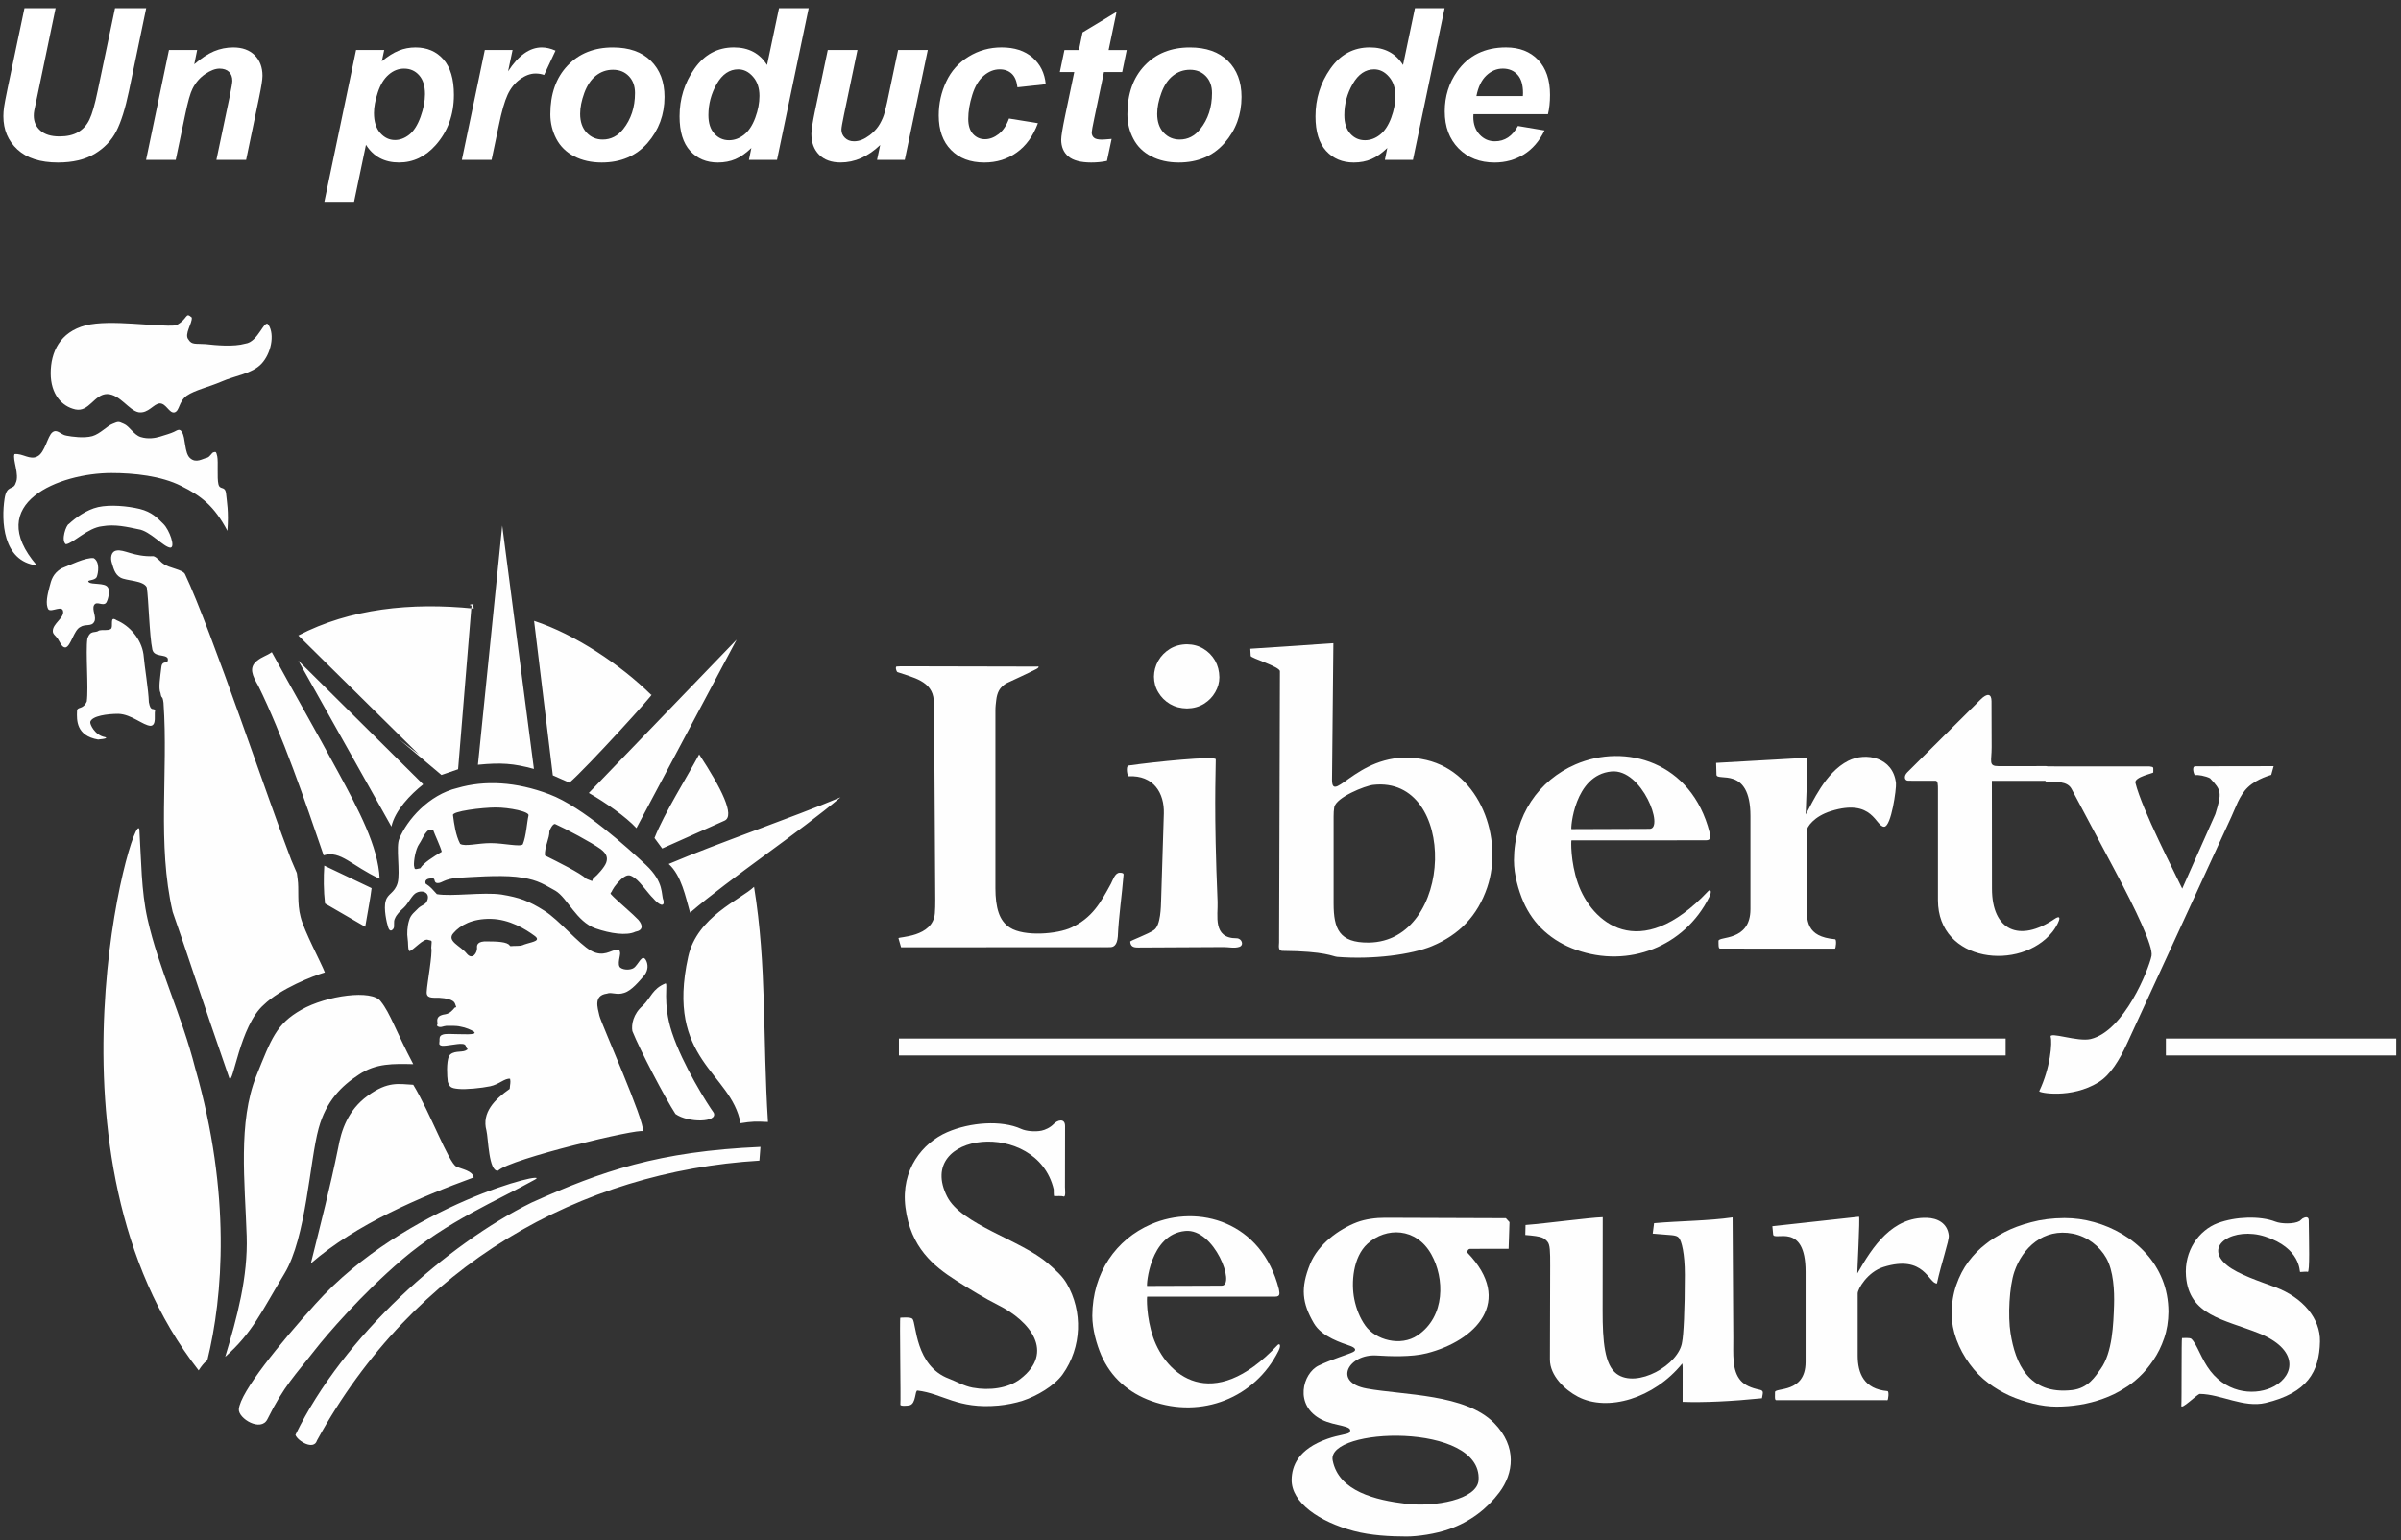 <?xml version="1.0" encoding="UTF-8"?>
<svg width="254px" height="163px" viewBox="0 0 254 163" version="1.1" xmlns="http://www.w3.org/2000/svg" xmlns:xlink="http://www.w3.org/1999/xlink">
    <rect x="0" y="0" width="254" height="163" fill="#333333" stroke="none"/>
    <!-- Generator: sketchtool 50.2 (55047) - http://www.bohemiancoding.com/sketch -->
    <title>ECE220A3-AE75-4118-B5B5-7882755ACAAA</title>
    <desc>Created with sketchtool.</desc>
    <defs></defs>
    <g id="Designs_V2" stroke="none" stroke-width="1" fill="none" fill-rule="evenodd">
        <g id="Hogar1" transform="translate(-944, -2217)">
            <g id="footer" transform="translate(0, 2155)">
                <g id="Group" transform="translate(944.355, 62.868)">
                    <path d="M2.233,0 L5.527,0 L3.714,8.714 L3.265,10.864 C3.23,11.046 3.22,11.217 3.22,11.378 C3.22,12.013 3.452,12.542 3.915,12.95 C4.378,13.363 5.053,13.569 5.935,13.569 C6.731,13.569 7.385,13.423 7.904,13.121 C8.423,12.819 8.826,12.375 9.108,11.786 C9.395,11.192 9.682,10.189 9.974,8.774 L11.813,0 L15.112,0 L13.284,8.784 C12.896,10.633 12.452,12.043 11.949,13.02 C11.445,14.002 10.68,14.798 9.662,15.413 C8.635,16.022 7.345,16.329 5.779,16.329 C3.915,16.329 2.485,15.871 1.492,14.954 C0.495,14.038 0.002,12.864 0.002,11.423 C0.002,11.121 0.027,10.799 0.077,10.446 C0.102,10.215 0.233,9.55 0.455,8.457 L2.233,0 Z" id="Fill-29" fill="#FFFFFF"></path>
                    <path d="M17.52,4.424 L20.502,4.424 L20.195,5.935 C20.94,5.291 21.63,4.837 22.28,4.56 C22.93,4.288 23.609,4.152 24.325,4.152 C25.282,4.152 26.032,4.424 26.586,4.973 C27.135,5.522 27.412,6.248 27.412,7.154 C27.412,7.562 27.286,8.333 27.05,9.471 L25.68,16.054 L22.537,16.054 L23.922,9.451 C24.123,8.464 24.224,7.88 24.224,7.688 C24.224,7.285 24.108,6.973 23.871,6.736 C23.635,6.51 23.297,6.394 22.874,6.394 C22.421,6.394 21.907,6.59 21.348,6.973 C20.779,7.361 20.341,7.875 20.018,8.509 C19.782,8.962 19.52,9.884 19.233,11.279 L18.235,16.054 L15.097,16.054 L17.52,4.424 Z" id="Fill-30" fill="#FFFFFF"></path>
                    <path d="M39.207,11.094 C39.207,12.001 39.429,12.706 39.867,13.204 C40.31,13.703 40.829,13.95 41.428,13.95 C41.947,13.95 42.451,13.764 42.929,13.391 C43.413,13.013 43.811,12.389 44.133,11.512 C44.445,10.646 44.606,9.835 44.606,9.089 C44.606,8.223 44.395,7.553 43.977,7.09 C43.564,6.626 43.035,6.395 42.395,6.395 C41.796,6.395 41.247,6.606 40.758,7.039 C40.265,7.463 39.882,8.092 39.61,8.923 C39.338,9.749 39.207,10.469 39.207,11.094 Z M37.313,4.425 L40.29,4.425 L40.038,5.619 C40.673,5.09 41.267,4.717 41.826,4.491 C42.38,4.264 42.974,4.153 43.609,4.153 C44.823,4.153 45.81,4.571 46.551,5.413 C47.291,6.249 47.664,7.503 47.664,9.165 C47.664,11.26 47.024,13.033 45.745,14.479 C44.652,15.713 43.352,16.327 41.856,16.327 C40.315,16.327 39.152,15.708 38.361,14.454 L37.102,20.488 L33.959,20.488 L37.313,4.425 Z" id="Fill-31" fill="#FFFFFF"></path>
                    <g transform="translate(0, 32.5)" fill="#FEFEFE">
                        <path d="M225.551,49.482 C225.397,48.845 227.439,48.476 227.436,48.371 C227.43,47.781 227.526,47.815 227.056,47.739 L215.883,47.732 C215.575,47.732 215.86,49.328 216.113,49.34 C217.173,49.386 218.341,49.271 218.793,50.119 L223.416,58.82 C225.526,62.789 227.459,66.789 227.252,67.789 C226.953,69.227 224.37,75.724 220.825,76.581 C219.431,76.916 216.4,75.756 216.585,76.359 C216.763,76.937 216.568,79.602 215.375,82.104 C215.295,82.272 218.759,82.939 221.63,81.169 C222.908,80.383 223.863,78.804 224.686,77.01 L235.697,53.074 C236.106,52.22 236.532,50.805 237.456,49.933 C238.438,49.007 239.912,48.646 239.914,48.631 L240.169,47.71 L231.86,47.723 C231.456,47.771 231.779,48.686 231.853,48.665 C232.135,48.59 233.002,48.753 233.443,48.989 C234.666,50.281 234.708,50.5 234.003,52.788 L230.502,60.671 C229.721,59.01 226.247,52.305 225.551,49.482" id="Fill-1"></path>
                        <path d="M210.363,49.259 L215.645,49.263 C215.953,49.263 216.167,49.269 216.288,49.132 C216.43,48.968 216.412,48.158 216.33,47.944 C216.278,47.805 216.183,47.701 216.072,47.701 L214.254,47.709 L211.08,47.709 C209.96,47.709 210.347,47.211 210.34,45.69 L210.325,40.839 C210.325,40.04 209.89,39.935 209.157,40.664 L201.415,48.365 C201.013,48.765 201.117,49.248 201.522,49.249 L204.422,49.255 C204.659,49.255 204.659,49.782 204.659,50.096 L204.659,61.888 C204.659,68.515 213.433,69.463 216.792,65.219 C217.254,64.638 218.037,63.171 216.976,63.89 C213.286,66.398 210.376,65.122 210.374,60.679 L210.363,49.259 Z" id="Fill-3"></path>
                        <path d="M181.227,48.611 C181.253,49.399 184.822,47.606 184.822,52.99 L184.822,62.844 C184.822,66.298 181.421,65.678 181.443,66.206 C181.454,66.505 181.41,67.015 181.598,67.015 L193.762,67.02 C193.851,67.02 193.968,66.045 193.77,66.027 C190.7,65.75 190.76,64.081 190.76,62.137 L190.76,54.613 C190.76,54.128 191.579,53.017 193.317,52.469 C197.828,51.047 198.051,54.147 198.977,54.12 C199.723,54.097 200.28,50.083 200.219,49.515 C199.933,46.776 197.042,46.189 195.158,47.147 C192.713,48.388 191.355,51.627 190.673,52.82 C190.641,52.875 190.935,46.815 190.805,46.82 L181.191,47.363 L181.227,48.611 Z" id="Fill-5"></path>
                        <path d="M165.883,54.372 C165.794,54.372 166.16,48.639 170.122,48.27 C173.363,47.969 175.738,54.336 174.154,54.342 L165.883,54.372 Z M180.113,55.555 C180.734,55.558 180.543,55.08 180.504,54.733 C178.601,47.214 171.573,45.246 166.303,47.531 C162.459,49.198 159.823,52.893 159.804,57.686 C159.81,59.211 160.276,60.839 160.799,62.057 C161.329,63.268 162.066,64.311 163.02,65.171 C163.976,66.032 165.091,66.689 166.366,67.141 C171.927,69.136 177.866,66.789 180.461,61.569 C180.798,60.888 180.558,60.72 180.361,60.927 C173.053,68.699 167.995,64.237 166.561,60.082 C165.774,57.807 165.845,55.558 165.889,55.558 L180.113,55.555 Z" id="Fill-7"></path>
                        <path d="M140.727,53.036 C140.727,52.688 140.741,52.361 140.793,52.061 C140.982,51.006 144.062,49.781 144.922,49.686 C153.901,48.693 153.53,66.308 144.419,66.377 C141.326,66.401 140.727,64.928 140.727,62.246 L140.727,53.036 Z M134.958,66.384 C134.958,66.662 134.811,67.253 135.316,67.256 C139.9,67.294 140.632,67.854 141.098,67.891 C144.935,68.199 149.002,67.636 151.11,66.762 C154.028,65.549 155.952,63.541 156.972,60.553 C158.725,55.401 156.252,48.402 150.534,47.056 C143.716,45.452 140.532,52.068 140.559,49.119 L140.702,34.694 L131.914,35.283 L131.956,36.044 C131.969,36.276 135.048,37.176 135.046,37.669 L134.958,66.384 Z" id="Fill-9"></path>
                        <path d="M128.642,38.299 C128.63,37.643 128.484,37.061 128.184,36.532 C127.882,36.012 127.477,35.596 126.959,35.285 C126.449,34.973 125.867,34.817 125.214,34.808 C124.527,34.817 123.915,34.983 123.395,35.306 C122.877,35.629 122.46,36.054 122.168,36.573 C121.877,37.092 121.732,37.643 121.723,38.235 C121.732,38.849 121.877,39.398 122.189,39.908 C122.491,40.416 122.896,40.821 123.426,41.134 C123.945,41.435 124.539,41.591 125.214,41.601 C125.898,41.591 126.502,41.424 127.02,41.103 C127.529,40.779 127.925,40.375 128.205,39.876 C128.495,39.378 128.642,38.849 128.642,38.299" id="Fill-11"></path>
                        <path d="M122.48,61.89 C122.457,62.592 122.441,64.541 121.734,65.044 C121.11,65.489 119.21,66.177 119.211,66.27 C119.239,66.809 119.57,66.906 120.042,66.902 L129.081,66.855 C129.604,66.851 130.256,67.007 130.762,66.829 C131.273,66.65 131.02,65.925 130.467,65.925 C127.898,65.933 128.51,63.503 128.451,62.065 C128.045,52.374 128.258,48.698 128.259,46.984 C128.259,46.592 121.737,47.25 119.022,47.644 C118.727,47.686 118.885,48.787 119.054,48.779 C121.672,48.657 122.838,50.546 122.767,52.735 L122.48,61.89 Z" id="Fill-13"></path>
                        <path d="M98.588,61.889 C98.59,62.399 98.578,62.863 98.546,63.276 C98.346,65.843 94.643,65.756 94.692,65.918 L94.969,66.879 L116.009,66.867 C117.184,66.867 117.319,66.923 117.584,66.668 C117.754,66.5 117.859,66.189 117.899,65.734 C117.995,63.568 118.336,61.368 118.507,59.199 C118.52,59.023 118.343,58.992 118.106,58.987 C117.59,58.979 117.363,59.796 117.17,60.15 C116.057,62.199 115.194,63.743 113.005,64.781 C111.504,65.493 107.996,65.77 106.489,64.802 C105.922,64.446 105.524,63.908 105.29,63.211 C105.054,62.513 104.949,61.645 104.949,60.623 L104.949,41.855 C104.949,41.392 104.992,41.09 105.038,40.701 C105.081,40.32 105.175,39.978 105.338,39.686 C105.499,39.395 105.82,39.082 106.172,38.908 C106.393,38.799 108.395,37.89 109.257,37.443 C109.621,37.252 109.555,37.111 109.375,37.171 L95.299,37.14 C95.163,37.138 94.646,37.14 94.494,37.164 C94.34,37.187 94.459,37.71 94.598,37.759 C96.198,38.321 98.304,38.687 98.424,40.742 C98.447,41.147 98.461,41.604 98.465,42.105 L98.588,61.889 Z" id="Fill-15"></path>
                        <polygon id="Fill-17" points="94.742 78.321 211.82 78.321 211.82 76.532 94.742 76.532"></polygon>
                        <polygon id="Fill-19" points="228.773 78.321 253.149 78.321 253.149 76.532 228.773 76.532"></polygon>
                        <path d="M218.928,97.181 C220.466,97.484 221.75,98.504 222.458,99.745 C223.234,101.102 223.335,103.231 223.288,104.731 C223.222,106.742 223.12,109.764 221.877,111.49 C221.3,112.295 220.556,113.54 218.837,113.733 C214.211,114.253 212.835,110.841 212.337,107.708 C212.05,105.918 212.203,102.797 212.739,101.216 C213.599,98.685 215.824,96.571 218.928,97.181 M218.041,95.529 C216.756,95.536 215.575,95.687 214.516,95.973 C213.444,96.252 212.508,96.601 211.7,97.021 C210.893,97.443 210.221,97.862 209.701,98.291 C209.032,98.8 208.431,99.418 207.886,100.141 C207.347,100.863 206.922,101.687 206.599,102.617 C206.278,103.537 206.112,104.562 206.105,105.672 C206.112,106.569 206.287,107.474 206.617,108.387 C206.956,109.299 207.415,110.158 208.007,110.96 C208.589,111.76 209.258,112.444 210.015,113.006 C210.665,113.5 211.404,113.934 212.211,114.309 C213.028,114.674 213.872,114.958 214.732,115.167 C215.591,115.372 216.417,115.484 217.208,115.484 C218.016,115.484 218.832,115.42 219.667,115.284 C220.502,115.15 221.318,114.935 222.116,114.65 C222.924,114.365 223.691,113.991 224.403,113.53 C224.896,113.246 225.41,112.847 225.94,112.356 C226.479,111.856 226.972,111.26 227.441,110.571 C227.912,109.88 228.296,109.11 228.59,108.244 C228.885,107.387 229.033,106.451 229.043,105.434 C229.033,104.196 228.815,103.062 228.399,102.031 C227.983,100.998 227.4,100.076 226.67,99.275 C225.94,98.467 225.106,97.791 224.168,97.235 C223.229,96.679 222.24,96.252 221.186,95.965 C220.145,95.671 219.094,95.529 218.041,95.529" id="Fill-20"></path>
                        <path d="M144.317,98.246 C146.274,96.465 149.459,96.512 151.062,99.37 C152.477,101.891 152.566,105.94 149.607,107.946 C147.817,109.16 145.173,108.435 144.085,106.919 C143.503,106.106 143.116,105.113 142.916,104.118 C142.572,102.41 142.758,99.664 144.317,98.246 M140.627,121.171 C139.95,117.657 156.437,117.098 156.064,123.246 C155.938,125.332 151.401,126.123 148.402,125.765 C145.185,125.382 141.262,124.454 140.627,121.171 M138.241,100.394 C137.204,102.954 137.395,104.532 138.642,106.671 C139.489,108.123 141.635,108.756 142.509,109.068 C142.893,109.205 143.245,109.469 142.791,109.702 C142.274,109.965 140.575,110.449 139.142,111.139 C137.459,111.949 136.498,115.365 139.461,116.857 C140.915,117.591 142.904,117.455 142.408,118.212 C142.27,118.421 141.296,118.454 140.066,118.89 C136.949,119.994 136.311,121.782 136.286,123.206 C136.245,125.641 139.222,127.673 142.87,128.644 C144.655,129.12 146.717,129.227 148.437,129.228 C149.627,129.23 151.52,128.955 152.95,128.449 C155.179,127.659 156.951,126.305 158.265,124.552 C159.744,122.584 160.189,119.738 157.699,117.213 C154.651,114.124 148.206,114.287 144.228,113.569 C140.587,112.909 142.336,109.881 145.277,110.071 C146.623,110.156 148.936,110.258 150.587,109.836 C155.757,108.516 159.851,104.346 154.877,99.192 C154.836,99.149 154.868,99.049 154.919,98.95 C154.969,98.858 155.062,98.79 155.192,98.79 L159.24,98.789 L159.334,95.962 L158.952,95.544 L146.185,95.498 C145.184,95.494 144.062,95.647 143.203,95.973 C141.267,96.709 139.088,98.306 138.241,100.394" id="Fill-21"></path>
                        <path d="M95.432,94.406 C95.975,98.658 98.412,100.618 100.785,102.135 C102.163,103.015 103.882,104.061 105.244,104.741 C108.603,106.417 111.27,109.721 107.581,112.558 C106.3,113.544 104.326,113.803 102.548,113.476 C101.614,113.305 100.771,112.796 100.034,112.522 C96.438,111.175 96.595,106.664 96.177,106.198 C95.979,105.978 95.016,106.073 94.89,106.073 C94.798,106.073 94.956,114.781 94.893,115.266 C94.869,115.462 95.668,115.395 95.881,115.34 C96.575,115.158 96.414,113.748 96.709,113.783 C99.4,114.097 100.922,115.77 105.267,115.371 C106.105,115.295 107.08,115.102 107.838,114.855 C109.3,114.377 111.183,113.294 112.064,112.06 C114.108,109.197 114.196,105.382 112.5,102.47 C112.043,101.682 111.409,101.114 110.476,100.305 C107.665,97.868 101.34,96.222 99.843,93.26 C96.357,86.368 109.353,84.964 111.117,92.49 C111.135,92.562 111.09,93.207 111.179,93.209 C111.428,93.219 111.961,93.167 112.131,93.243 C112.429,93.375 112.307,92.543 112.307,92.255 L112.318,85.796 C112.318,84.92 111.509,85.163 111.125,85.567 C110.757,85.959 110.205,86.202 109.835,86.279 C109.141,86.424 108.197,86.334 107.68,86.098 C105.59,85.14 102.273,85.39 99.848,86.443 C97.262,87.565 94.921,90.382 95.432,94.406" id="Fill-22"></path>
                        <path d="M120.995,102.715 C120.91,102.715 121.261,97.249 125.039,96.896 C128.129,96.609 130.393,102.682 128.885,102.687 L120.995,102.715 Z M134.566,103.844 C135.158,103.845 134.976,103.39 134.939,103.06 C133.124,95.89 126.421,94.014 121.398,96.193 C117.731,97.783 115.218,101.304 115.2,105.875 C115.207,107.33 115.65,108.881 116.148,110.043 C116.656,111.197 117.356,112.193 118.268,113.013 C119.177,113.834 120.242,114.46 121.457,114.892 C126.761,116.793 132.421,114.556 134.898,109.578 C135.219,108.93 134.987,108.77 134.803,108.966 C127.834,116.378 123.013,112.123 121.641,108.16 C120.893,105.99 120.961,103.845 121.004,103.845 L134.566,103.844 Z" id="Fill-23"></path>
                        <path d="M186.042,114.597 C182.852,114.92 179.904,115.062 177.647,114.979 L177.65,111.322 C177.65,111.186 177.629,111.051 177.614,110.914 C174.618,114.624 169.706,116.068 166.569,114.431 C165.196,113.714 163.607,112.208 163.61,110.504 L163.636,100.593 C163.64,99.068 163.629,98.336 163.34,98.019 C162.984,97.638 162.872,97.468 161.004,97.321 L161.029,96.264 C163.244,96.095 167.79,95.477 169.196,95.437 L169.185,105.36 C169.18,108.609 169.401,111.059 170.653,111.999 C172.805,113.615 177.29,111.045 177.596,108.635 C177.743,107.928 177.883,105.356 177.883,101.53 C177.883,99.3 177.541,97.931 177.242,97.607 C176.945,97.283 176.442,97.362 174.484,97.178 L174.627,96.072 C177.347,95.829 180.348,95.834 182.933,95.459 L183.009,108.182 C183.021,109.912 182.838,111.671 183.813,112.751 C184.225,113.208 184.883,113.507 185.785,113.694 C186.284,113.797 186.127,114.029 186.042,114.597" id="Fill-24"></path>
                        <path d="M187.225,97.265 C187.3,98.023 190.657,95.863 190.657,101.219 L190.657,110.758 C190.657,114.103 187.401,113.442 187.421,113.953 C187.435,114.241 187.352,114.796 187.537,114.796 L199.313,114.802 C199.398,114.802 199.513,113.858 199.323,113.84 C196.827,113.622 196.168,111.956 196.168,110.074 L196.168,103.507 C196.168,103.039 197.198,101.243 198.882,100.714 C203.25,99.338 203.658,102.482 204.554,102.454 C204.989,100.372 205.862,97.923 205.805,97.372 C205.666,96.048 204.576,95.539 203.505,95.507 C199.829,95.399 197.781,98.503 196.132,101.389 C196.103,101.441 196.432,95.382 196.308,95.388 L187.141,96.393 L187.225,97.265 Z" id="Fill-25"></path>
                        <path d="M230.899,101.687 C231.228,105.838 234.906,106.252 238.545,107.695 C242.843,109.401 242.402,112.134 240.241,113.322 C238.453,114.307 235.428,114.219 233.484,111.716 C232.5,110.447 232.092,108.908 231.471,108.314 C231.319,108.17 230.578,108.232 230.478,108.232 C230.41,108.232 230.455,115.042 230.407,115.362 C230.321,115.943 232.103,114.132 232.37,114.136 C234.597,114.167 237.012,115.638 239.32,115.09 C243.739,114.036 245.009,111.784 245.074,108.594 C245.124,106.174 243.273,103.94 240.348,102.847 C238.708,102.235 236.422,101.49 235.253,100.544 C232.612,98.403 236.003,96.426 239.262,97.483 C243.077,98.72 242.899,101.238 242.967,101.241 C243.161,101.244 243.649,101.174 243.778,101.224 C244.008,101.31 243.912,97.923 243.885,95.75 C243.881,95.355 243.512,95.407 243.239,95.57 C243.153,95.622 242.989,95.804 242.922,95.842 C242.33,96.182 240.979,96.154 240.364,95.912 C238.751,95.278 236.136,95.367 234.264,96.065 C232.271,96.808 230.685,99.006 230.899,101.687" id="Fill-26"></path>
                        <path d="M5.008,6.134 C5.008,3.871 5.995,1.779 8.695,1.064 C11.355,0.389 16.279,1.262 18.264,1.064 C19.574,0.389 19.217,-0.401 19.932,0.233 C20.011,0.829 19.102,2.001 19.578,2.557 C19.936,3.154 20.367,2.97 21.401,3.049 C22.473,3.169 24.363,3.355 25.593,2.998 C26.983,2.838 27.617,0.298 28.055,1.012 C28.731,2.084 28.31,4.043 27.317,5.114 C26.325,6.187 24.498,6.381 23.068,7.016 C21.679,7.611 20.278,7.906 19.405,8.5 C18.53,9.136 18.66,10.118 18.105,10.276 C17.55,10.396 17.231,9.323 16.557,9.323 C15.922,9.323 15.341,10.419 14.309,10.261 C13.277,10.06 12.348,8.37 10.997,8.33 C9.608,8.33 9.085,10.276 7.615,9.959 C6.186,9.641 5.008,8.358 5.008,6.134 M28.399,35.645 C30.432,39.374 33.019,43.9 35.436,48.367 C37.567,52.31 39.656,56.199 39.808,59.622 C36.87,58.272 35.67,56.588 33.883,57.144 C31.936,51.444 29.502,44.343 26.972,39.217 C26.338,38.104 25.948,37.283 26.821,36.568 C27.408,36.096 27.795,36.064 28.399,35.645 M49.76,31.032 C49.77,31.035 49.647,30.53 49.795,30.549 C49.943,30.566 48.956,30.582 49.527,30.72 L48.108,48.034 L46.347,48.639 L43.675,46.388 L41.848,44.85 L43.979,46.489 L31.205,33.878 C36.665,31.038 43.147,30.361 49.76,31.032 M68.536,40.165 C69.28,39.561 61.69,47.922 59.884,49.456 L58.128,48.681 L56.145,32.334 C60.528,33.776 65.322,36.993 68.536,40.165 M73.61,46.46 C75.944,50.023 77.44,52.965 76.289,53.477 L69.698,56.421 L68.882,55.312 C69.917,52.687 72.316,48.883 73.61,46.46 M80.888,85.359 C80.32,76.407 80.776,68.866 79.415,60.48 C77.989,61.838 73.389,63.631 72.451,67.871 C70.019,78.855 77.001,80.088 77.984,85.493 C79.164,85.303 79.542,85.297 80.888,85.359 M33.18,119.061 C43.409,100.395 61.112,90.593 79.981,89.452 L80.093,87.997 C69.302,88.477 63.353,90.534 55.865,93.9 C47.025,98.261 35.988,107.962 30.899,118.477 C31.141,119.133 32.854,120.146 33.18,119.061 M27.934,116.817 C29.711,113.235 30.878,112.161 33.009,109.427 C34.149,107.967 37.85,103.632 42.192,99.919 C46.918,95.876 52.345,93.636 56.248,91.453 C58.186,90.37 42.56,94.005 33.021,104.616 C29.278,108.776 25.07,113.914 24.914,115.753 C24.831,116.734 27.249,118.198 27.934,116.817 M20.662,111.65 C2.996,89.083 13.82,51.82 14.389,54.397 C14.595,57.715 14.582,60.884 15.247,63.86 C16.433,69.168 18.858,73.993 20.301,79.693 C24.114,92.98 23.24,103.84 21.577,110.589 C21.548,110.607 21.52,110.626 21.494,110.648 C21.231,110.85 20.941,111.206 20.662,111.65 M33.952,58.236 L38.956,60.618 C38.875,61.452 38.439,63.715 38.28,64.707 L34.031,62.245 C33.872,60.856 33.872,59.506 33.952,58.236 M75.148,84.386 C75.626,85.414 72.459,85.48 71.103,84.514 C69.991,82.807 67.338,77.732 66.544,75.746 C66.423,75.071 66.621,73.919 67.654,73.046 C68.527,72.172 68.675,71.262 70.026,70.706 C70.367,70.555 69.684,72.712 70.726,75.877 C71.873,79.355 74.515,83.509 75.148,84.386 M50.205,47.561 L52.774,22.246 L56.129,48.004 C53.946,47.41 52.666,47.322 50.205,47.561 M61.934,50.547 L77.573,34.319 L66.972,54.266 C65.864,53.069 63.68,51.539 61.934,50.547 M70.387,58.061 C75.512,55.878 83.482,53.15 88.564,51.006 C84.316,54.619 76.896,59.562 72.648,63.215 C72.17,61.546 71.743,59.29 70.387,58.061 M41.052,54.103 L31.201,36.534 L44.414,49.636 C43.065,50.708 41.435,52.382 41.052,54.103 M58.411,53.852 C59.482,54.33 62.202,55.774 63.196,56.488 C63.871,57.004 63.937,57.433 63.778,57.91 C63.619,58.387 62.846,59.24 62.489,59.519 C62.09,59.836 62.681,60.035 61.69,59.638 C61.015,59.002 58.65,57.839 57.298,57.164 C57.219,56.329 57.803,55.281 57.762,54.607 C57.963,54.051 58.253,53.734 58.411,53.852 M47.57,52.915 C47.373,52.478 50.708,52.081 52.096,52.081 C53.486,52.081 55.75,52.518 55.552,52.955 C55.392,53.63 55.315,55.098 54.956,55.973 C54.719,56.29 52.943,55.853 51.554,55.853 C50.164,55.853 48.842,56.251 48.325,55.933 C47.848,55.02 47.689,53.828 47.57,52.915 M43.441,58.236 C43.401,57.758 43.6,56.488 43.998,55.933 C44.393,55.376 44.753,54.145 45.467,54.464 C45.665,55.02 46.222,56.171 46.379,56.766 C45.506,57.283 44.434,57.957 44.116,58.513 C43.52,58.633 43.52,58.712 43.441,58.236 M41.27,64.896 C41.428,64.657 41.23,64.18 41.428,63.823 C41.587,63.426 41.942,63.069 42.378,62.672 C42.854,62.235 43.243,61.294 43.72,61.094 C44.475,60.738 45.228,61.213 44.791,62.048 C44.632,62.365 44.276,62.405 43.918,62.723 C43.6,63.08 43.083,63.398 42.926,64.032 C42.726,64.629 42.687,65.503 42.767,65.938 C42.847,66.336 42.767,67.169 42.965,67.288 C43.401,67.169 44.475,65.86 44.95,66.097 C45.426,66.217 45.308,66.097 45.267,66.932 C45.426,67.527 44.83,70.704 44.791,71.537 C44.712,72.291 45.346,72.212 46.062,72.212 C46.816,72.252 47.612,72.411 47.769,72.807 C48.008,73.442 47.889,73.125 47.73,73.284 C47.57,73.483 47.252,73.88 46.777,73.958 C45.904,74.078 45.824,74.435 45.943,74.952 C45.785,75.23 45.984,75.27 46.143,75.309 C46.34,75.35 46.5,75.23 46.857,75.19 C47.213,75.19 47.889,75.151 48.364,75.27 C48.881,75.35 49.518,75.627 49.754,75.786 C49.993,75.984 49.795,76.024 49.476,76.064 C49.158,76.103 48.445,76.064 47.928,76.064 C47.412,76.064 46.739,75.984 46.42,76.143 C46.101,76.263 46.143,76.58 46.143,76.78 C46.143,77.017 45.984,77.216 46.42,77.295 C46.857,77.335 48.048,77.057 48.485,77.096 C48.96,77.096 48.922,77.374 49.002,77.533 C49.12,77.692 49.238,77.613 48.881,77.811 C48.485,78.009 47.491,77.77 47.134,78.406 C46.857,79.082 46.936,80.511 47.016,81.107 C47.213,81.664 47.331,81.781 48.125,81.86 C48.922,81.941 50.548,81.781 51.501,81.583 C52.454,81.384 53.05,80.709 53.607,80.789 C53.687,81.186 53.607,81.306 53.566,81.86 C51.978,82.973 50.588,84.363 51.105,86.269 C51.303,87.063 51.344,90.676 52.335,90.517 C53.607,89.246 67.385,85.99 67.663,86.348 C67.902,85.356 63.255,74.952 63.057,74.118 C62.857,73.244 62.42,71.974 63.852,71.776 C64.367,71.577 64.883,71.974 65.677,71.696 C66.471,71.458 67.265,70.466 67.822,69.83 C68.259,69.234 68.179,68.679 68.02,68.321 C67.583,67.407 67.185,68.758 66.669,69.075 C66.353,69.275 65.677,69.314 65.279,69.036 C64.883,68.717 65.32,67.686 65.241,67.407 C65.122,67.129 65.32,67.21 64.803,67.169 C64.288,67.169 63.493,67.964 62.184,67.249 C60.833,66.495 58.809,63.993 57.219,63.001 C55.592,61.968 54.598,61.61 52.693,61.294 C50.787,61.015 47.373,61.531 45.862,61.252 C45.308,60.658 45.267,60.539 44.673,60.142 C44.514,59.586 45.149,59.586 45.426,59.586 C45.745,59.586 45.479,60.083 45.956,60.083 C46.431,60.083 46.629,59.646 48.059,59.527 C49.488,59.447 52.351,59.22 54.257,59.42 C56.202,59.659 56.814,59.979 58.404,60.893 C59.672,61.646 60.619,64.165 62.644,64.879 C64.231,65.434 65.938,65.672 66.853,65.236 C67.724,65.077 67.647,64.521 67.17,63.966 C66.653,63.409 65.065,62.06 64.549,61.544 C64.032,61.027 64.271,61.265 64.429,60.829 C64.629,60.432 65.224,59.717 65.661,59.439 C66.098,59.162 66.337,59.2 66.853,59.598 C67.408,59.995 68.282,61.265 68.718,61.662 C69.352,62.417 69.989,62.695 69.83,61.901 C69.553,61.305 69.957,60.022 67.972,58.156 C66.107,56.41 61.269,52.001 57.776,50.692 C54.241,49.342 50.908,49.183 48.048,50.016 C44.989,50.731 42.687,53.431 41.894,55.376 C41.496,56.171 42.021,58.974 41.703,60.085 C41.385,61.158 40.648,61.186 40.447,61.98 C40.208,62.775 40.554,64.299 40.714,64.776 C40.873,65.252 41.112,65.134 41.27,64.896 M47.612,65.38 C48.325,64.545 49.597,63.831 51.581,63.871 C53.566,63.91 55.274,64.983 56.188,65.658 C56.902,66.173 56.029,66.293 55.392,66.491 C54.917,66.61 54.956,66.728 54.4,66.728 C53.607,66.728 53.646,66.809 53.566,66.69 C53.329,66.293 52.217,66.253 51.185,66.253 C50.191,66.213 50.072,66.61 50.111,66.928 C50.152,67.405 49.636,68.318 49.002,67.523 C48.364,66.728 46.857,66.213 47.612,65.38 M1.306,17.745 C1.743,16.871 0.94,15.243 1.179,14.687 C2.046,14.584 2.815,15.362 3.609,14.926 C4.403,14.529 4.672,12.777 5.189,12.381 C5.705,11.983 6.074,12.653 6.669,12.733 C7.266,12.851 8.535,13.024 9.409,12.786 C10.243,12.548 10.997,11.687 11.554,11.488 C12.149,11.249 12.149,11.21 12.745,11.488 C13.34,11.725 13.774,12.641 14.529,12.879 C15.284,13.117 16.051,12.997 16.567,12.839 C17.084,12.678 17.745,12.487 18.062,12.328 C18.339,12.209 18.663,11.904 18.894,12.369 C19.291,12.926 19.135,14.607 19.77,15.125 C20.404,15.68 21.079,15.163 21.517,15.085 C21.913,14.966 22.016,14.53 22.255,14.49 C22.452,14.45 22.51,14.37 22.628,14.926 C22.749,15.52 22.589,17.189 22.749,17.864 C22.907,18.54 23.434,17.995 23.555,18.829 C23.634,19.702 23.862,20.739 23.702,22.804 C22.312,20.183 20.921,19.095 18.816,18.062 C16.712,16.991 13.813,16.689 11.432,16.689 C5.959,16.689 -2.157,19.868 3.548,26.467 C-0.116,26.036 -0.212,21.662 0.127,19.413 C0.358,17.875 1.059,18.566 1.306,17.745 M6.613,24.226 C6.057,23.829 6.654,22.16 6.931,22.081 C7.606,21.446 8.797,20.573 10.028,20.294 C11.298,20.017 13.125,20.175 14.435,20.492 C15.707,20.811 16.301,21.446 16.936,22.081 C17.573,22.716 18.227,24.548 17.673,24.587 C16.958,24.548 15.507,22.797 14.277,22.638 C13.125,22.399 11.815,22.081 10.465,22.32 C8.917,22.477 7.369,24.146 6.613,24.226 M6.118,26.794 C5.245,27.351 5.075,27.962 4.876,28.756 C4.676,29.51 4.414,30.572 4.771,31.129 C5.128,31.446 6.287,30.591 6.327,31.386 C6.367,32.06 5.232,32.642 5.232,33.396 C5.214,33.75 5.533,33.887 5.758,34.229 C6.015,34.617 6.202,35.186 6.582,35.144 C7.138,35.025 7.455,33.307 8.13,32.99 C8.646,32.633 9.324,32.966 9.601,32.449 C9.919,31.974 9.324,31.138 9.601,30.663 C9.879,30.186 10.514,30.821 10.871,30.425 C11.11,30.067 11.309,29.075 11.03,28.756 C10.713,28.281 9.324,28.519 9.046,28.241 C8.728,27.962 9.68,28.122 9.879,27.685 C10.038,27.288 10.236,26.098 9.563,25.699 C8.728,25.582 6.954,26.476 6.118,26.794 M8.825,40.866 C9.025,39.396 8.689,35.619 8.887,34.229 C9.206,33.237 9.721,33.674 10.118,33.355 C10.595,33.237 10.994,33.398 11.351,33.2 C11.709,33.001 11.153,31.715 11.986,32.27 C13.337,32.827 14.584,34.229 14.823,35.857 C14.943,37.247 15.353,39.619 15.392,40.929 C15.591,42.08 15.933,41.411 16.052,41.849 C15.933,42.204 16.245,43.4 15.57,43.439 C14.777,43.4 13.548,42.21 12.16,42.171 C11.016,42.171 9.393,42.383 9.197,43.014 C9.125,43.247 9.674,44.424 10.707,44.626 C11.071,44.698 10.865,44.824 10.02,44.892 C7.684,44.486 7.764,42.813 7.791,41.92 C7.791,41.324 8.389,41.818 8.825,40.866 M11.956,24.897 C11.36,25.015 11.32,25.729 11.48,26.205 C11.637,26.683 11.758,27.397 12.393,27.755 C13.028,28.112 14.813,28.033 15.173,28.787 C15.371,30.098 15.445,33.863 15.763,35.372 C15.961,36.206 17.153,35.833 17.391,36.308 C17.51,37.024 16.795,36.401 16.715,37.234 C16.596,38.266 16.386,39.493 16.624,39.97 C16.744,40.724 16.823,40.093 16.942,41.006 C17.457,48.391 16.244,55.941 17.912,63.128 C19.46,67.535 20.848,71.916 23.906,80.73 C24.302,81.523 25.002,75.19 27.543,72.967 C29.29,71.26 32.78,69.893 34.012,69.536 C33.654,68.583 31.807,65.144 31.45,63.675 C31.053,62.206 31.292,60.697 31.133,59.665 C30.973,58.633 31.252,59.546 30.457,57.64 C28.273,52.001 21.922,33.076 19.221,27.397 C18.984,26.881 17.515,26.761 16.919,26.286 C16.641,26.127 16.284,25.61 15.886,25.492 C13.782,25.571 12.789,24.737 11.956,24.897 M43.363,79.241 C41.537,75.786 40.93,73.841 39.935,72.61 C39.024,71.299 34.191,71.974 31.529,73.483 C28.868,74.993 28.347,76.555 26.759,80.487 C24.806,85.386 25.554,91.716 25.741,97.436 C25.88,101.746 24.742,106.02 23.469,110.211 C26.368,107.67 27.36,105.327 29.743,101.397 C32.046,97.585 32.403,89.484 33.356,86.03 C34.151,83.132 35.778,81.544 37.606,80.352 C39.43,79.12 41.298,79.201 43.363,79.241 M43.363,81.424 C45.11,84.283 47.134,89.731 47.928,90.087 C48.524,90.366 49.636,90.517 49.754,91.231 C44.116,93.297 37.334,96.162 32.53,100.33 C33.563,96.162 34.586,92.226 35.421,88.095 C35.739,86.309 36.414,84.124 38.557,82.575 C40.702,81.027 41.814,81.344 43.363,81.424" id="Fill-27"></path>
                    </g>
                    <path d="M50.933,4.424 L53.87,4.424 L53.396,6.681 C54.494,4.993 55.678,4.152 56.957,4.152 C57.41,4.152 57.899,4.263 58.413,4.49 L57.209,7.064 C56.922,6.963 56.62,6.913 56.297,6.913 C55.763,6.913 55.214,7.114 54.65,7.527 C54.096,7.935 53.658,8.479 53.346,9.159 C53.028,9.844 52.716,10.927 52.414,12.408 L51.648,16.054 L48.505,16.054 L50.933,4.424 Z" id="Fill-32" fill="#FFFFFF"></path>
                    <path d="M66.821,8.979 C66.821,8.239 66.604,7.639 66.171,7.191 C65.733,6.738 65.179,6.516 64.489,6.516 C63.809,6.516 63.209,6.728 62.68,7.146 C62.157,7.564 61.749,8.178 61.456,8.974 C61.164,9.775 61.018,10.51 61.018,11.18 C61.018,12.016 61.245,12.676 61.698,13.165 C62.152,13.653 62.721,13.9 63.406,13.9 C64.267,13.9 64.992,13.527 65.577,12.792 C66.403,11.749 66.821,10.48 66.821,8.979 M57.865,11.226 C57.865,9.075 58.47,7.352 59.689,6.073 C60.902,4.788 62.504,4.154 64.479,4.154 C66.196,4.154 67.536,4.622 68.498,5.569 C69.46,6.516 69.943,7.785 69.943,9.387 C69.943,11.271 69.339,12.898 68.14,14.273 C66.931,15.643 65.32,16.328 63.295,16.328 C62.202,16.328 61.23,16.111 60.384,15.673 C59.537,15.235 58.908,14.61 58.49,13.809 C58.077,13.009 57.865,12.142 57.865,11.226" id="Fill-33" fill="#FFFFFF"></path>
                    <path d="M74.587,11.323 C74.587,12.159 74.794,12.804 75.217,13.277 C75.635,13.74 76.154,13.972 76.768,13.972 C77.332,13.972 77.866,13.781 78.36,13.388 C78.854,13 79.246,12.401 79.544,11.6 C79.841,10.799 79.987,10.028 79.987,9.288 C79.987,8.447 79.76,7.767 79.307,7.253 C78.859,6.734 78.335,6.472 77.74,6.472 C76.819,6.472 76.063,6.986 75.474,8.003 C74.885,9.031 74.587,10.134 74.587,11.323 Z M81.845,16.052 L78.874,16.052 L79.131,14.793 C78.561,15.342 78.002,15.735 77.448,15.972 C76.899,16.208 76.275,16.329 75.585,16.329 C74.381,16.329 73.404,15.921 72.653,15.095 C71.908,14.274 71.535,13.06 71.535,11.454 C71.535,9.595 72.054,7.913 73.107,6.407 C74.159,4.906 75.549,4.15 77.282,4.15 C78.844,4.15 80.012,4.77 80.793,6.014 L82.057,0 L85.195,0 L81.845,16.052 Z" id="Fill-34" fill="#FFFFFF"></path>
                    <path d="M87.214,4.424 L90.357,4.424 L88.922,11.315 C88.75,12.141 88.66,12.654 88.66,12.856 C88.66,13.193 88.786,13.48 89.032,13.722 C89.279,13.964 89.597,14.085 89.984,14.085 C90.261,14.085 90.533,14.035 90.805,13.929 C91.077,13.823 91.354,13.657 91.641,13.445 C91.924,13.229 92.18,12.982 92.407,12.705 C92.634,12.428 92.845,12.06 93.037,11.607 C93.183,11.274 93.329,10.725 93.49,9.97 L94.654,4.424 L97.796,4.424 L95.359,16.054 L92.427,16.054 L92.76,14.478 C91.47,15.712 90.07,16.326 88.564,16.326 C87.607,16.326 86.852,16.054 86.302,15.51 C85.759,14.961 85.481,14.226 85.481,13.304 C85.481,12.906 85.607,12.105 85.854,10.907 L87.214,4.424 Z" id="Fill-35" fill="#FFFFFF"></path>
                    <path d="M106.387,11.675 L109.445,12.168 C108.941,13.528 108.195,14.561 107.208,15.266 C106.226,15.976 105.083,16.329 103.778,16.329 C102.297,16.329 101.124,15.886 100.257,15.004 C99.386,14.123 98.953,12.904 98.953,11.357 C98.953,10.093 99.215,8.9 99.744,7.776 C100.268,6.653 101.058,5.767 102.116,5.122 C103.174,4.472 104.337,4.15 105.601,4.15 C106.971,4.15 108.064,4.507 108.885,5.228 C109.701,5.938 110.165,6.88 110.271,8.048 L107.279,8.371 C107.203,7.716 107.007,7.242 106.679,6.935 C106.352,6.628 105.929,6.472 105.405,6.472 C104.801,6.472 104.231,6.698 103.708,7.152 C103.179,7.605 102.776,8.285 102.499,9.182 C102.217,10.088 102.076,10.929 102.076,11.715 C102.076,12.405 102.242,12.934 102.574,13.307 C102.917,13.679 103.335,13.866 103.839,13.866 C104.342,13.866 104.826,13.679 105.294,13.317 C105.763,12.949 106.125,12.405 106.387,11.675" id="Fill-36" fill="#FFFFFF"></path>
                    <path d="M111.764,6.758 L112.252,4.426 L113.783,4.426 L114.166,2.563 L117.767,0.392 L116.926,4.426 L118.84,4.426 L118.362,6.758 L116.433,6.758 L115.415,11.629 C115.229,12.515 115.138,13.019 115.138,13.14 C115.138,13.382 115.219,13.573 115.375,13.704 C115.521,13.84 115.803,13.906 116.206,13.906 C116.337,13.906 116.689,13.885 117.244,13.835 L116.75,16.162 C116.211,16.278 115.652,16.328 115.083,16.328 C113.975,16.328 113.169,16.112 112.665,15.689 C112.161,15.26 111.91,14.666 111.91,13.906 C111.91,13.553 112.046,12.727 112.313,11.433 L113.29,6.758 L111.764,6.758 Z" id="Fill-37" fill="#FFFFFF"></path>
                    <path d="M127.863,8.979 C127.863,8.239 127.646,7.639 127.213,7.191 C126.775,6.738 126.221,6.516 125.536,6.516 C124.851,6.516 124.251,6.728 123.727,7.146 C123.199,7.564 122.791,8.178 122.503,8.974 C122.206,9.775 122.065,10.51 122.065,11.18 C122.065,12.016 122.292,12.676 122.74,13.165 C123.194,13.653 123.763,13.9 124.448,13.9 C125.309,13.9 126.034,13.527 126.619,12.792 C127.45,11.749 127.863,10.48 127.863,8.979 M118.912,11.226 C118.912,9.075 119.517,7.352 120.731,6.073 C121.944,4.788 123.546,4.154 125.521,4.154 C127.238,4.154 128.578,4.622 129.54,5.569 C130.502,6.516 130.985,7.785 130.985,9.387 C130.985,11.271 130.386,12.898 129.182,14.273 C127.973,15.643 126.362,16.328 124.342,16.328 C123.244,16.328 122.277,16.111 121.426,15.673 C120.579,15.235 119.95,14.61 119.537,13.809 C119.119,13.009 118.912,12.142 118.912,11.226" id="Fill-38" fill="#FFFFFF"></path>
                    <path d="M141.861,11.323 C141.861,12.159 142.068,12.804 142.491,13.277 C142.909,13.74 143.428,13.972 144.042,13.972 C144.606,13.972 145.14,13.781 145.634,13.388 C146.128,13 146.52,12.401 146.818,11.6 C147.115,10.799 147.261,10.028 147.261,9.288 C147.261,8.447 147.034,7.767 146.581,7.253 C146.133,6.734 145.609,6.472 145.014,6.472 C144.093,6.472 143.342,6.986 142.753,8.003 C142.159,9.031 141.861,10.134 141.861,11.323 Z M149.119,16.052 L146.148,16.052 L146.405,14.793 C145.835,15.342 145.276,15.735 144.722,15.972 C144.173,16.208 143.549,16.329 142.859,16.329 C141.655,16.329 140.678,15.921 139.927,15.095 C139.182,14.274 138.809,13.06 138.809,11.454 C138.809,9.595 139.328,7.913 140.381,6.407 C141.433,4.906 142.823,4.15 144.556,4.15 C146.117,4.15 147.291,4.77 148.072,6.014 L149.331,0 L152.469,0 L149.119,16.052 Z" id="Fill-39" fill="#FFFFFF"></path>
                    <path d="M160.749,9.299 C160.759,9.163 160.764,9.057 160.764,8.982 C160.764,8.12 160.573,7.471 160.185,7.042 C159.797,6.614 159.279,6.393 158.629,6.393 C157.974,6.393 157.395,6.64 156.881,7.128 C156.367,7.617 156.02,8.342 155.833,9.299 L160.749,9.299 Z M163.404,11.213 L155.521,11.213 C155.511,11.339 155.506,11.435 155.506,11.5 C155.506,12.271 155.728,12.895 156.171,13.374 C156.614,13.847 157.148,14.084 157.783,14.084 C158.83,14.084 159.641,13.545 160.226,12.462 L163.041,12.936 C162.497,14.064 161.762,14.915 160.845,15.484 C159.928,16.043 158.901,16.33 157.763,16.33 C156.201,16.33 154.932,15.837 153.95,14.844 C152.973,13.852 152.484,12.553 152.484,10.921 C152.484,9.329 152.922,7.914 153.809,6.675 C155.012,4.992 156.73,4.151 158.966,4.151 C160.392,4.151 161.52,4.59 162.361,5.471 C163.202,6.352 163.62,7.586 163.62,9.168 C163.62,9.929 163.55,10.609 163.404,11.213 Z" id="Fill-40" fill="#FFFFFF"></path>
                </g>
            </g>
        </g>
    </g>
</svg>